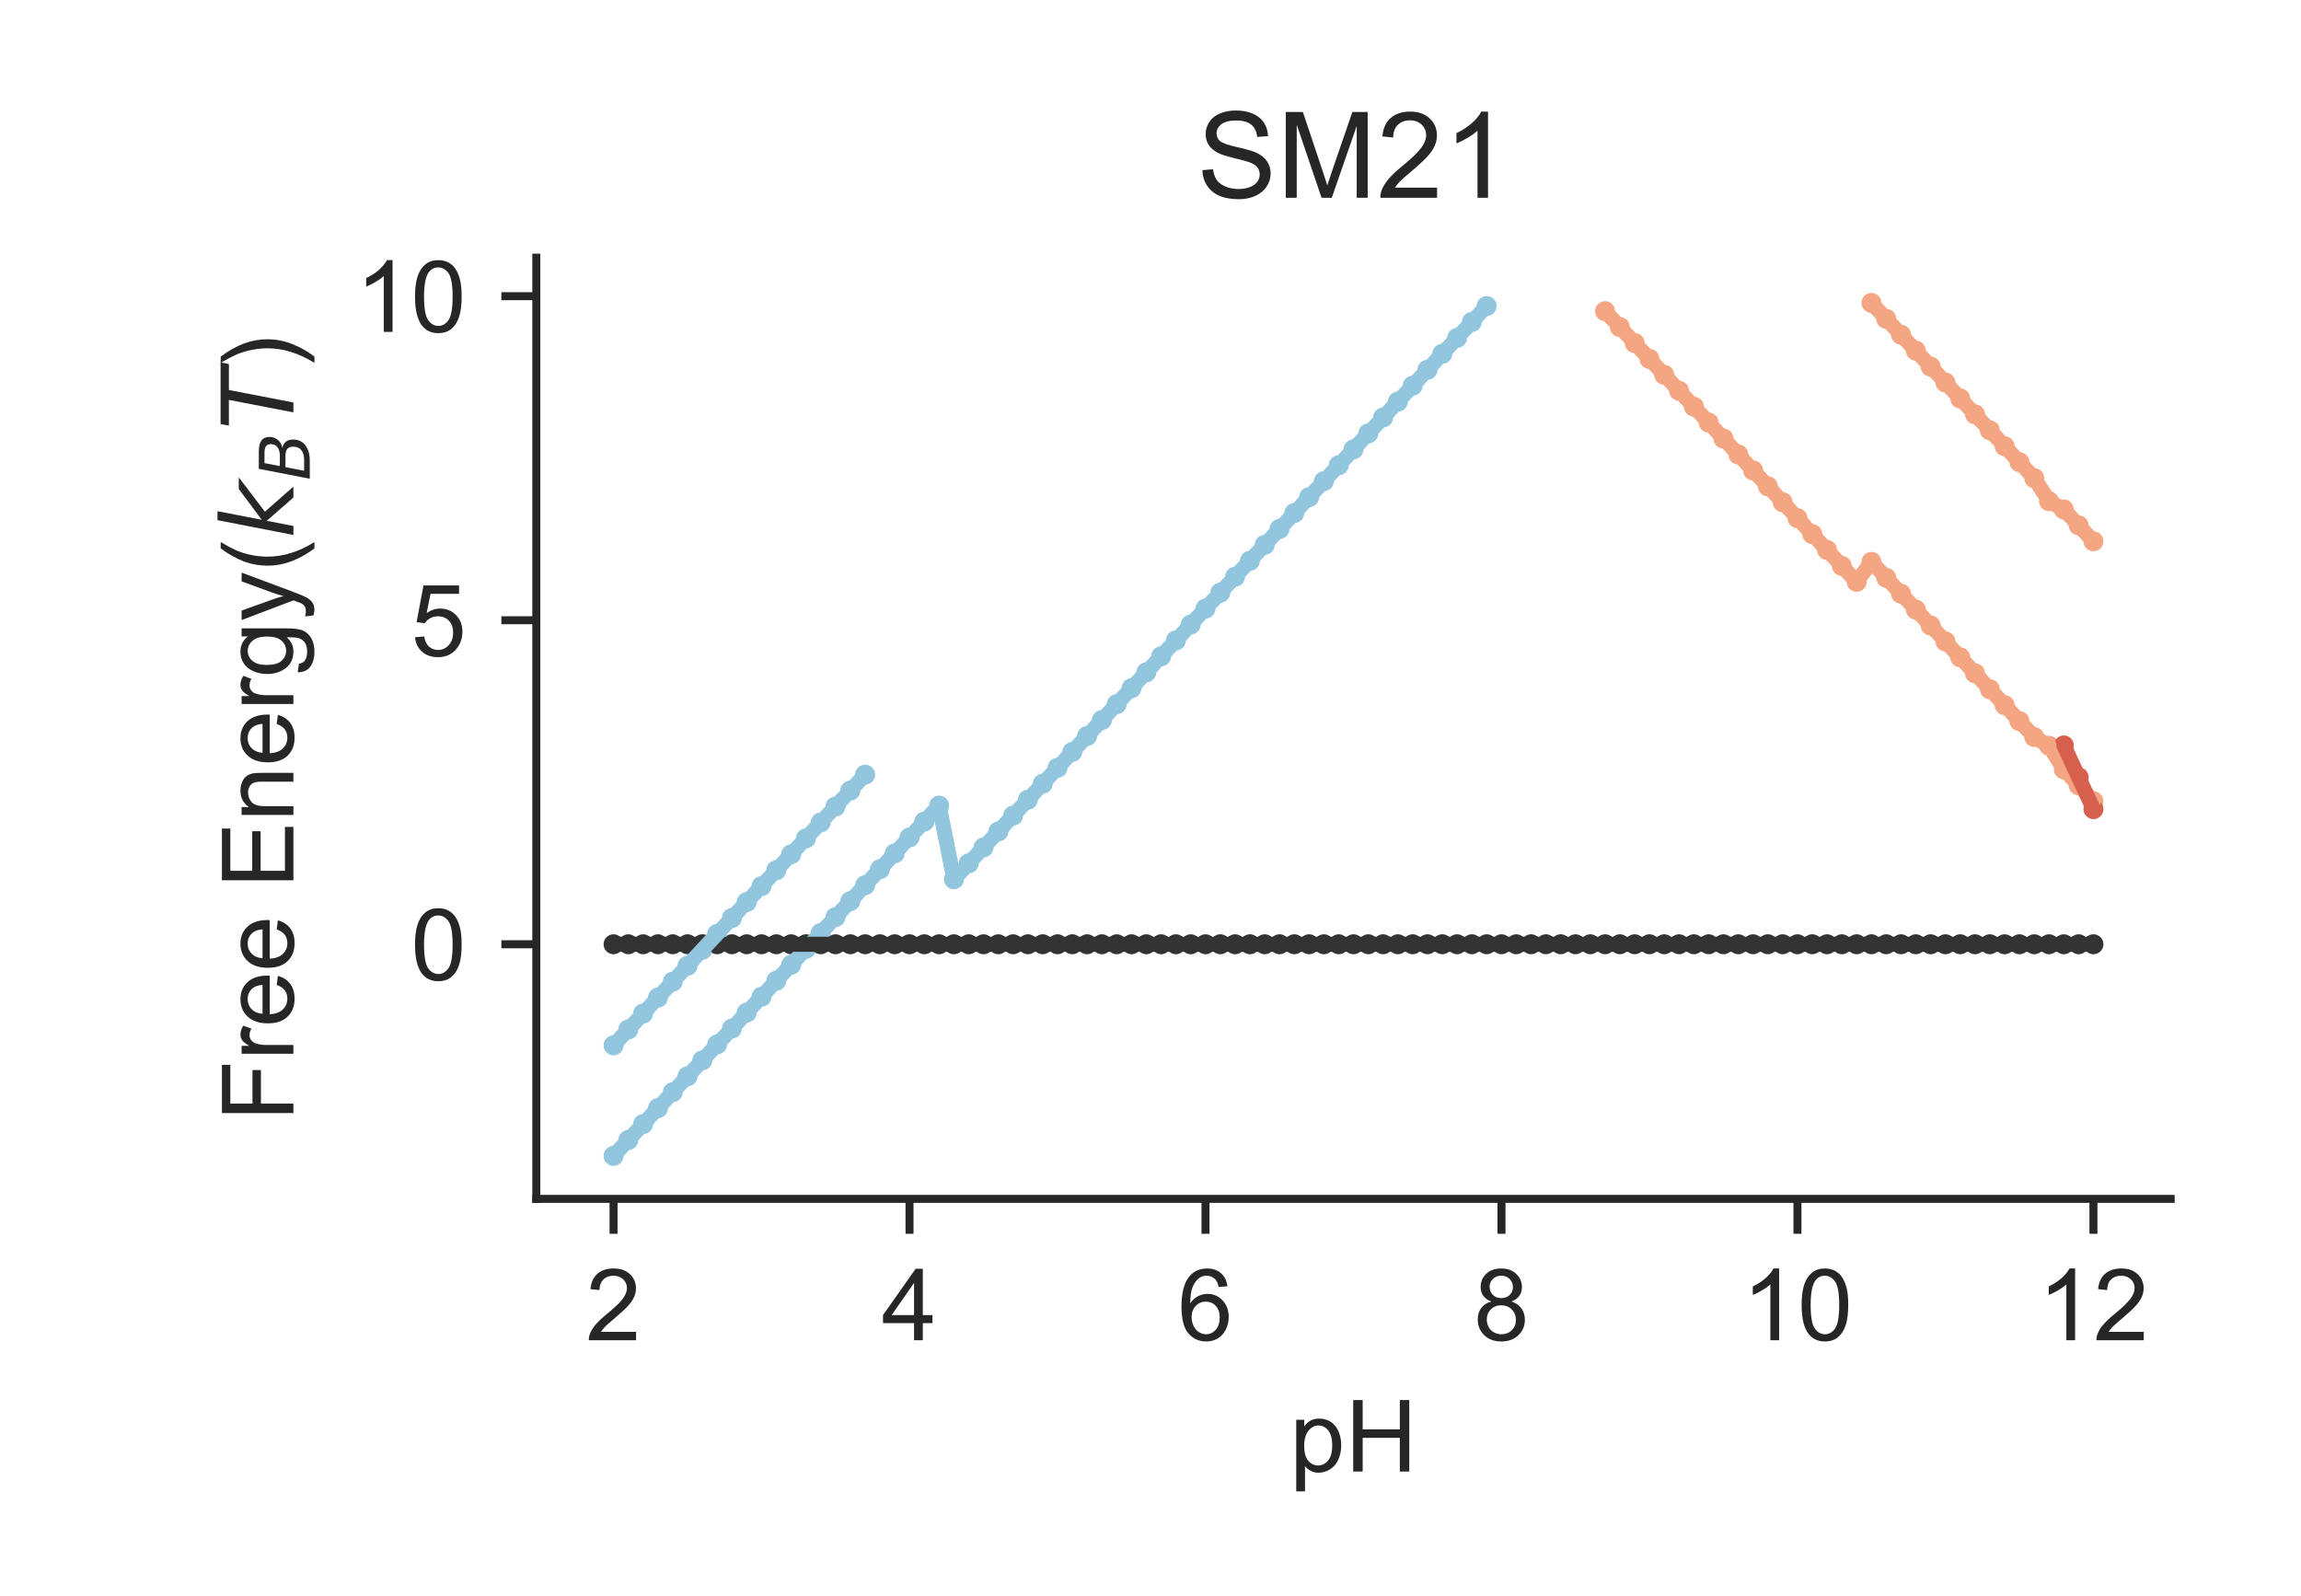 <?xml version="1.0" encoding="utf-8" standalone="no"?>
<!DOCTYPE svg PUBLIC "-//W3C//DTD SVG 1.1//EN"
  "http://www.w3.org/Graphics/SVG/1.1/DTD/svg11.dtd">
<!-- Created with matplotlib (http://matplotlib.org/) -->
<svg height="159.84pt" version="1.1" viewBox="0 0 230.4 159.84" width="230.4pt" xmlns="http://www.w3.org/2000/svg" xmlns:xlink="http://www.w3.org/1999/xlink">
 <defs>
  <style type="text/css">
*{stroke-linecap:butt;stroke-linejoin:round;}
  </style>
 </defs>
 <g id="figure_1">
  <g id="patch_1">
   <path d="M 0 159.84 
L 230.4 159.84 
L 230.4 0 
L 0 0 
z
" style="fill:#ffffff;"/>
  </g>
  <g id="axes_1">
   <g id="patch_2">
    <path d="M 53.702 120.04 
L 217.35 120.04 
L 217.35 25.8 
L 53.702 25.8 
z
" style="fill:#ffffff;"/>
   </g>
   <g id="matplotlib.axis_1">
    <g id="xtick_1">
     <g id="line2d_1">
      <defs>
       <path d="M 0 0 
L 0 3.5 
" id="m49bb9f6bc1" style="stroke:#262626;stroke-width:0.8;"/>
      </defs>
      <g>
       <use style="fill:#262626;stroke:#262626;stroke-width:0.8;" x="61.435" xlink:href="#m49bb9f6bc1" y="120.04"/>
      </g>
     </g>
     <g id="text_1">
      <!-- 2 -->
      <defs>
       <path d="M 50.344 8.453 
L 50.344 0 
L 3.031 0 
Q 2.938 3.172 4.047 6.109 
Q 5.859 10.938 9.828 15.625 
Q 13.812 20.312 21.344 26.469 
Q 33.016 36.031 37.109 41.625 
Q 41.219 47.219 41.219 52.203 
Q 41.219 57.422 37.469 61 
Q 33.734 64.594 27.734 64.594 
Q 21.391 64.594 17.578 60.781 
Q 13.766 56.984 13.719 50.25 
L 4.688 51.172 
Q 5.609 61.281 11.656 66.578 
Q 17.719 71.875 27.938 71.875 
Q 38.234 71.875 44.234 66.156 
Q 50.25 60.453 50.25 52 
Q 50.25 47.703 48.484 43.547 
Q 46.734 39.406 42.656 34.812 
Q 38.578 30.219 29.109 22.219 
Q 21.188 15.578 18.938 13.203 
Q 16.703 10.844 15.234 8.453 
z
" id="ArialMT-32"/>
      </defs>
      <g style="fill:#262626;" transform="translate(58.654 134.198)scale(0.1 -0.1)">
       <use xlink:href="#ArialMT-32"/>
      </g>
     </g>
    </g>
    <g id="xtick_2">
     <g id="line2d_2">
      <g>
       <use style="fill:#262626;stroke:#262626;stroke-width:0.8;" x="91.071" xlink:href="#m49bb9f6bc1" y="120.04"/>
      </g>
     </g>
     <g id="text_2">
      <!-- 4 -->
      <defs>
       <path d="M 32.328 0 
L 32.328 17.141 
L 1.266 17.141 
L 1.266 25.203 
L 33.938 71.578 
L 41.109 71.578 
L 41.109 25.203 
L 50.781 25.203 
L 50.781 17.141 
L 41.109 17.141 
L 41.109 0 
z
M 32.328 25.203 
L 32.328 57.469 
L 9.906 25.203 
z
" id="ArialMT-34"/>
      </defs>
      <g style="fill:#262626;" transform="translate(88.291 134.198)scale(0.1 -0.1)">
       <use xlink:href="#ArialMT-34"/>
      </g>
     </g>
    </g>
    <g id="xtick_3">
     <g id="line2d_3">
      <g>
       <use style="fill:#262626;stroke:#262626;stroke-width:0.8;" x="120.708" xlink:href="#m49bb9f6bc1" y="120.04"/>
      </g>
     </g>
     <g id="text_3">
      <!-- 6 -->
      <defs>
       <path d="M 49.75 54.047 
L 41.016 53.375 
Q 39.844 58.547 37.703 60.891 
Q 34.125 64.656 28.906 64.656 
Q 24.703 64.656 21.531 62.312 
Q 17.391 59.281 14.984 53.469 
Q 12.594 47.656 12.5 36.922 
Q 15.672 41.75 20.266 44.094 
Q 24.859 46.438 29.891 46.438 
Q 38.672 46.438 44.844 39.969 
Q 51.031 33.5 51.031 23.25 
Q 51.031 16.5 48.125 10.719 
Q 45.219 4.938 40.141 1.859 
Q 35.062 -1.219 28.609 -1.219 
Q 17.625 -1.219 10.688 6.859 
Q 3.766 14.938 3.766 33.5 
Q 3.766 54.25 11.422 63.672 
Q 18.109 71.875 29.438 71.875 
Q 37.891 71.875 43.281 67.141 
Q 48.688 62.406 49.75 54.047 
z
M 13.875 23.188 
Q 13.875 18.656 15.797 14.5 
Q 17.719 10.359 21.188 8.172 
Q 24.656 6 28.469 6 
Q 34.031 6 38.031 10.484 
Q 42.047 14.984 42.047 22.703 
Q 42.047 30.125 38.078 34.391 
Q 34.125 38.672 28.125 38.672 
Q 22.172 38.672 18.016 34.391 
Q 13.875 30.125 13.875 23.188 
z
" id="ArialMT-36"/>
      </defs>
      <g style="fill:#262626;" transform="translate(117.927 134.198)scale(0.1 -0.1)">
       <use xlink:href="#ArialMT-36"/>
      </g>
     </g>
    </g>
    <g id="xtick_4">
     <g id="line2d_4">
      <g>
       <use style="fill:#262626;stroke:#262626;stroke-width:0.8;" x="150.344" xlink:href="#m49bb9f6bc1" y="120.04"/>
      </g>
     </g>
     <g id="text_4">
      <!-- 8 -->
      <defs>
       <path d="M 17.672 38.812 
Q 12.203 40.828 9.562 44.531 
Q 6.938 48.25 6.938 53.422 
Q 6.938 61.234 12.547 66.547 
Q 18.172 71.875 27.484 71.875 
Q 36.859 71.875 42.578 66.422 
Q 48.297 60.984 48.297 53.172 
Q 48.297 48.188 45.672 44.5 
Q 43.062 40.828 37.75 38.812 
Q 44.344 36.672 47.781 31.875 
Q 51.219 27.094 51.219 20.453 
Q 51.219 11.281 44.719 5.031 
Q 38.234 -1.219 27.641 -1.219 
Q 17.047 -1.219 10.547 5.047 
Q 4.047 11.328 4.047 20.703 
Q 4.047 27.688 7.594 32.391 
Q 11.141 37.109 17.672 38.812 
z
M 15.922 53.719 
Q 15.922 48.641 19.188 45.406 
Q 22.469 42.188 27.688 42.188 
Q 32.766 42.188 36.016 45.375 
Q 39.266 48.578 39.266 53.219 
Q 39.266 58.062 35.906 61.359 
Q 32.562 64.656 27.594 64.656 
Q 22.562 64.656 19.234 61.422 
Q 15.922 58.203 15.922 53.719 
z
M 13.094 20.656 
Q 13.094 16.891 14.875 13.375 
Q 16.656 9.859 20.172 7.922 
Q 23.688 6 27.734 6 
Q 34.031 6 38.125 10.047 
Q 42.234 14.109 42.234 20.359 
Q 42.234 26.703 38.016 30.859 
Q 33.797 35.016 27.438 35.016 
Q 21.234 35.016 17.156 30.906 
Q 13.094 26.812 13.094 20.656 
z
" id="ArialMT-38"/>
      </defs>
      <g style="fill:#262626;" transform="translate(147.564 134.198)scale(0.1 -0.1)">
       <use xlink:href="#ArialMT-38"/>
      </g>
     </g>
    </g>
    <g id="xtick_5">
     <g id="line2d_5">
      <g>
       <use style="fill:#262626;stroke:#262626;stroke-width:0.8;" x="179.98" xlink:href="#m49bb9f6bc1" y="120.04"/>
      </g>
     </g>
     <g id="text_5">
      <!-- 10 -->
      <defs>
       <path d="M 37.25 0 
L 28.469 0 
L 28.469 56 
Q 25.297 52.984 20.141 49.953 
Q 14.984 46.922 10.891 45.406 
L 10.891 53.906 
Q 18.266 57.375 23.781 62.297 
Q 29.297 67.234 31.594 71.875 
L 37.25 71.875 
z
" id="ArialMT-31"/>
       <path d="M 4.156 35.297 
Q 4.156 48 6.766 55.734 
Q 9.375 63.484 14.516 67.672 
Q 19.672 71.875 27.484 71.875 
Q 33.25 71.875 37.594 69.547 
Q 41.938 67.234 44.766 62.859 
Q 47.609 58.5 49.219 52.219 
Q 50.828 45.953 50.828 35.297 
Q 50.828 22.703 48.234 14.969 
Q 45.656 7.234 40.5 3 
Q 35.359 -1.219 27.484 -1.219 
Q 17.141 -1.219 11.234 6.203 
Q 4.156 15.141 4.156 35.297 
z
M 13.188 35.297 
Q 13.188 17.672 17.312 11.828 
Q 21.438 6 27.484 6 
Q 33.547 6 37.672 11.859 
Q 41.797 17.719 41.797 35.297 
Q 41.797 52.984 37.672 58.781 
Q 33.547 64.594 27.391 64.594 
Q 21.344 64.594 17.719 59.469 
Q 13.188 52.938 13.188 35.297 
z
" id="ArialMT-30"/>
      </defs>
      <g style="fill:#262626;" transform="translate(174.42 134.198)scale(0.1 -0.1)">
       <use xlink:href="#ArialMT-31"/>
       <use x="55.615" xlink:href="#ArialMT-30"/>
      </g>
     </g>
    </g>
    <g id="xtick_6">
     <g id="line2d_6">
      <g>
       <use style="fill:#262626;stroke:#262626;stroke-width:0.8;" x="209.617" xlink:href="#m49bb9f6bc1" y="120.04"/>
      </g>
     </g>
     <g id="text_6">
      <!-- 12 -->
      <g style="fill:#262626;" transform="translate(204.056 134.198)scale(0.1 -0.1)">
       <use xlink:href="#ArialMT-31"/>
       <use x="55.615" xlink:href="#ArialMT-32"/>
      </g>
     </g>
    </g>
    <g id="text_7">
     <!-- pH -->
     <defs>
      <path d="M 6.594 -19.875 
L 6.594 51.859 
L 14.594 51.859 
L 14.594 45.125 
Q 17.438 49.078 21 51.047 
Q 24.562 53.031 29.641 53.031 
Q 36.281 53.031 41.359 49.609 
Q 46.438 46.188 49.016 39.953 
Q 51.609 33.734 51.609 26.312 
Q 51.609 18.359 48.75 11.984 
Q 45.906 5.609 40.453 2.219 
Q 35.016 -1.172 29 -1.172 
Q 24.609 -1.172 21.109 0.688 
Q 17.625 2.547 15.375 5.375 
L 15.375 -19.875 
z
M 14.547 25.641 
Q 14.547 15.625 18.594 10.844 
Q 22.656 6.062 28.422 6.062 
Q 34.281 6.062 38.453 11.016 
Q 42.625 15.969 42.625 26.375 
Q 42.625 36.281 38.547 41.203 
Q 34.469 46.141 28.812 46.141 
Q 23.188 46.141 18.859 40.891 
Q 14.547 35.641 14.547 25.641 
z
" id="ArialMT-70"/>
      <path d="M 8.016 0 
L 8.016 71.578 
L 17.484 71.578 
L 17.484 42.188 
L 54.688 42.188 
L 54.688 71.578 
L 64.156 71.578 
L 64.156 0 
L 54.688 0 
L 54.688 33.734 
L 17.484 33.734 
L 17.484 0 
z
" id="ArialMT-48"/>
     </defs>
     <g style="fill:#262626;" transform="translate(129.134 147.343)scale(0.1 -0.1)">
      <use xlink:href="#ArialMT-70"/>
      <use x="55.615" xlink:href="#ArialMT-48"/>
     </g>
    </g>
   </g>
   <g id="matplotlib.axis_2">
    <g id="ytick_1">
     <g id="line2d_7">
      <defs>
       <path d="M 0 0 
L -3.5 0 
" id="m90e9bf02b6" style="stroke:#262626;stroke-width:0.8;"/>
      </defs>
      <g>
       <use style="fill:#262626;stroke:#262626;stroke-width:0.8;" x="53.702" xlink:href="#m90e9bf02b6" y="94.547"/>
      </g>
     </g>
     <g id="text_8">
      <!-- 0 -->
      <g style="fill:#262626;" transform="translate(41.141 98.126)scale(0.1 -0.1)">
       <use xlink:href="#ArialMT-30"/>
      </g>
     </g>
    </g>
    <g id="ytick_2">
     <g id="line2d_8">
      <g>
       <use style="fill:#262626;stroke:#262626;stroke-width:0.8;" x="53.702" xlink:href="#m90e9bf02b6" y="62.101"/>
      </g>
     </g>
     <g id="text_9">
      <!-- 5 -->
      <defs>
       <path d="M 4.156 18.75 
L 13.375 19.531 
Q 14.406 12.797 18.141 9.391 
Q 21.875 6 27.156 6 
Q 33.5 6 37.891 10.781 
Q 42.281 15.578 42.281 23.484 
Q 42.281 31 38.062 35.344 
Q 33.844 39.703 27 39.703 
Q 22.75 39.703 19.328 37.766 
Q 15.922 35.844 13.969 32.766 
L 5.719 33.844 
L 12.641 70.609 
L 48.25 70.609 
L 48.25 62.203 
L 19.672 62.203 
L 15.828 42.969 
Q 22.266 47.469 29.344 47.469 
Q 38.719 47.469 45.156 40.969 
Q 51.609 34.469 51.609 24.266 
Q 51.609 14.547 45.953 7.469 
Q 39.062 -1.219 27.156 -1.219 
Q 17.391 -1.219 11.203 4.25 
Q 5.031 9.719 4.156 18.75 
z
" id="ArialMT-35"/>
      </defs>
      <g style="fill:#262626;" transform="translate(41.141 65.68)scale(0.1 -0.1)">
       <use xlink:href="#ArialMT-35"/>
      </g>
     </g>
    </g>
    <g id="ytick_3">
     <g id="line2d_9">
      <g>
       <use style="fill:#262626;stroke:#262626;stroke-width:0.8;" x="53.702" xlink:href="#m90e9bf02b6" y="29.656"/>
      </g>
     </g>
     <g id="text_10">
      <!-- 10 -->
      <g style="fill:#262626;" transform="translate(35.58 33.235)scale(0.1 -0.1)">
       <use xlink:href="#ArialMT-31"/>
       <use x="55.615" xlink:href="#ArialMT-30"/>
      </g>
     </g>
    </g>
    <g id="text_11">
     <!-- Free Energy($k_BT$) -->
     <defs>
      <path d="M 8.203 0 
L 8.203 71.578 
L 56.5 71.578 
L 56.5 63.141 
L 17.672 63.141 
L 17.672 40.969 
L 51.266 40.969 
L 51.266 32.516 
L 17.672 32.516 
L 17.672 0 
z
" id="ArialMT-46"/>
      <path d="M 6.5 0 
L 6.5 51.859 
L 14.406 51.859 
L 14.406 44 
Q 17.438 49.516 20 51.266 
Q 22.562 53.031 25.641 53.031 
Q 30.078 53.031 34.672 50.203 
L 31.641 42.047 
Q 28.422 43.953 25.203 43.953 
Q 22.312 43.953 20.016 42.219 
Q 17.719 40.484 16.75 37.406 
Q 15.281 32.719 15.281 27.156 
L 15.281 0 
z
" id="ArialMT-72"/>
      <path d="M 42.094 16.703 
L 51.172 15.578 
Q 49.031 7.625 43.219 3.219 
Q 37.406 -1.172 28.375 -1.172 
Q 17 -1.172 10.328 5.828 
Q 3.656 12.844 3.656 25.484 
Q 3.656 38.578 10.391 45.797 
Q 17.141 53.031 27.875 53.031 
Q 38.281 53.031 44.875 45.953 
Q 51.469 38.875 51.469 26.031 
Q 51.469 25.25 51.422 23.688 
L 12.75 23.688 
Q 13.234 15.141 17.578 10.594 
Q 21.922 6.062 28.422 6.062 
Q 33.25 6.062 36.672 8.594 
Q 40.094 11.141 42.094 16.703 
z
M 13.234 30.906 
L 42.188 30.906 
Q 41.609 37.453 38.875 40.719 
Q 34.672 45.797 27.984 45.797 
Q 21.922 45.797 17.797 41.75 
Q 13.672 37.703 13.234 30.906 
z
" id="ArialMT-65"/>
      <path id="ArialMT-20"/>
      <path d="M 7.906 0 
L 7.906 71.578 
L 59.672 71.578 
L 59.672 63.141 
L 17.391 63.141 
L 17.391 41.219 
L 56.984 41.219 
L 56.984 32.812 
L 17.391 32.812 
L 17.391 8.453 
L 61.328 8.453 
L 61.328 0 
z
" id="ArialMT-45"/>
      <path d="M 6.594 0 
L 6.594 51.859 
L 14.5 51.859 
L 14.5 44.484 
Q 20.219 53.031 31 53.031 
Q 35.688 53.031 39.625 51.344 
Q 43.562 49.656 45.516 46.922 
Q 47.469 44.188 48.25 40.438 
Q 48.734 37.984 48.734 31.891 
L 48.734 0 
L 39.938 0 
L 39.938 31.547 
Q 39.938 36.922 38.906 39.578 
Q 37.891 42.234 35.281 43.812 
Q 32.672 45.406 29.156 45.406 
Q 23.531 45.406 19.453 41.844 
Q 15.375 38.281 15.375 28.328 
L 15.375 0 
z
" id="ArialMT-6e"/>
      <path d="M 4.984 -4.297 
L 13.531 -5.562 
Q 14.062 -9.516 16.5 -11.328 
Q 19.781 -13.766 25.438 -13.766 
Q 31.547 -13.766 34.859 -11.328 
Q 38.188 -8.891 39.359 -4.5 
Q 40.047 -1.812 39.984 6.781 
Q 34.234 0 25.641 0 
Q 14.938 0 9.078 7.719 
Q 3.219 15.438 3.219 26.219 
Q 3.219 33.641 5.906 39.906 
Q 8.594 46.188 13.688 49.609 
Q 18.797 53.031 25.688 53.031 
Q 34.859 53.031 40.828 45.609 
L 40.828 51.859 
L 48.922 51.859 
L 48.922 7.031 
Q 48.922 -5.078 46.453 -10.125 
Q 44 -15.188 38.641 -18.109 
Q 33.297 -21.047 25.484 -21.047 
Q 16.219 -21.047 10.5 -16.875 
Q 4.781 -12.703 4.984 -4.297 
z
M 12.25 26.859 
Q 12.25 16.656 16.297 11.969 
Q 20.359 7.281 26.469 7.281 
Q 32.516 7.281 36.609 11.938 
Q 40.719 16.609 40.719 26.562 
Q 40.719 36.078 36.5 40.906 
Q 32.281 45.75 26.312 45.75 
Q 20.453 45.75 16.344 40.984 
Q 12.25 36.234 12.25 26.859 
z
" id="ArialMT-67"/>
      <path d="M 6.203 -19.969 
L 5.219 -11.719 
Q 8.109 -12.5 10.25 -12.5 
Q 13.188 -12.5 14.938 -11.516 
Q 16.703 -10.547 17.828 -8.797 
Q 18.656 -7.469 20.516 -2.25 
Q 20.75 -1.516 21.297 -0.094 
L 1.609 51.859 
L 11.078 51.859 
L 21.875 21.828 
Q 23.969 16.109 25.641 9.812 
Q 27.156 15.875 29.25 21.625 
L 40.328 51.859 
L 49.125 51.859 
L 29.391 -0.875 
Q 26.219 -9.422 24.469 -12.641 
Q 22.125 -17 19.094 -19.016 
Q 16.062 -21.047 11.859 -21.047 
Q 9.328 -21.047 6.203 -19.969 
z
" id="ArialMT-79"/>
      <path d="M 23.391 -21.047 
Q 16.109 -11.859 11.078 0.438 
Q 6.062 12.75 6.062 25.922 
Q 6.062 37.547 9.812 48.188 
Q 14.203 60.547 23.391 72.797 
L 29.688 72.797 
Q 23.781 62.641 21.875 58.297 
Q 18.891 51.562 17.188 44.234 
Q 15.094 35.109 15.094 25.875 
Q 15.094 2.391 29.688 -21.047 
z
" id="ArialMT-28"/>
      <path d="M 18.312 75.984 
L 27.297 75.984 
L 18.703 31.688 
L 49.516 54.688 
L 61.188 54.688 
L 26.812 28.516 
L 51.906 0 
L 41.016 0 
L 17.672 26.703 
L 12.5 0 
L 3.516 0 
z
" id="DejaVuSans-Oblique-6b"/>
      <path d="M 16.891 72.906 
L 42.094 72.906 
Q 52.344 72.906 57.422 69.094 
Q 62.5 65.281 62.5 57.625 
Q 62.5 50.594 58.125 45.484 
Q 53.766 40.375 46.688 39.312 
Q 52.734 37.938 55.766 34.078 
Q 58.797 30.219 58.797 23.781 
Q 58.797 12.797 50.656 6.391 
Q 42.531 0 28.422 0 
L 2.688 0 
z
M 19.281 34.812 
L 14.109 8.109 
L 29.984 8.109 
Q 38.922 8.109 43.75 12.203 
Q 48.578 16.312 48.578 23.781 
Q 48.578 29.547 45.375 32.172 
Q 42.188 34.812 35.109 34.812 
z
M 25.094 64.797 
L 20.797 42.828 
L 35.5 42.828 
Q 43.359 42.828 47.781 46.234 
Q 52.203 49.656 52.203 55.719 
Q 52.203 60.453 49.219 62.625 
Q 46.234 64.797 39.703 64.797 
z
" id="DejaVuSans-Oblique-42"/>
      <path d="M 5.906 72.906 
L 67.578 72.906 
L 66.016 64.594 
L 39.984 64.594 
L 27.484 0 
L 17.578 0 
L 30.078 64.594 
L 4.297 64.594 
z
" id="DejaVuSans-Oblique-54"/>
      <path d="M 12.359 -21.047 
L 6.062 -21.047 
Q 20.656 2.391 20.656 25.875 
Q 20.656 35.062 18.562 44.094 
Q 16.891 51.422 13.922 58.156 
Q 12.016 62.547 6.062 72.797 
L 12.359 72.797 
Q 21.531 60.547 25.922 48.188 
Q 29.688 37.547 29.688 25.922 
Q 29.688 12.75 24.625 0.438 
Q 19.578 -11.859 12.359 -21.047 
z
" id="ArialMT-29"/>
     </defs>
     <g style="fill:#262626;" transform="translate(29.38 112.27)rotate(-90)scale(0.1 -0.1)">
      <use transform="translate(0 0.016)" xlink:href="#ArialMT-46"/>
      <use transform="translate(61.084 0.016)" xlink:href="#ArialMT-72"/>
      <use transform="translate(94.385 0.016)" xlink:href="#ArialMT-65"/>
      <use transform="translate(150 0.016)" xlink:href="#ArialMT-65"/>
      <use transform="translate(205.615 0.016)" xlink:href="#ArialMT-20"/>
      <use transform="translate(233.398 0.016)" xlink:href="#ArialMT-45"/>
      <use transform="translate(300.098 0.016)" xlink:href="#ArialMT-6e"/>
      <use transform="translate(355.713 0.016)" xlink:href="#ArialMT-65"/>
      <use transform="translate(411.328 0.016)" xlink:href="#ArialMT-72"/>
      <use transform="translate(444.629 0.016)" xlink:href="#ArialMT-67"/>
      <use transform="translate(500.244 0.016)" xlink:href="#ArialMT-79"/>
      <use transform="translate(550.244 0.016)" xlink:href="#ArialMT-28"/>
      <use transform="translate(583.545 0.016)" xlink:href="#DejaVuSans-Oblique-6b"/>
      <use transform="translate(641.455 -16.391)scale(0.7)" xlink:href="#DejaVuSans-Oblique-42"/>
      <use transform="translate(692.212 0.016)" xlink:href="#DejaVuSans-Oblique-54"/>
      <use transform="translate(753.296 0.016)" xlink:href="#ArialMT-29"/>
     </g>
    </g>
   </g>
   <g id="PathCollection_1">
    <defs>
     <path d="M 0 0.5 
C 0.133 0.5 0.26 0.447 0.354 0.354 
C 0.447 0.26 0.5 0.133 0.5 0 
C 0.5 -0.133 0.447 -0.26 0.354 -0.354 
C 0.26 -0.447 0.133 -0.5 0 -0.5 
C -0.133 -0.5 -0.26 -0.447 -0.354 -0.354 
C -0.447 -0.26 -0.5 -0.133 -0.5 0 
C -0.5 0.133 -0.447 0.26 -0.354 0.354 
C -0.26 0.447 -0.133 0.5 0 0.5 
z
" id="m06901e09c5" style="stroke:#92c5de;"/>
    </defs>
    <g clip-path="url(#p36bf9df2ee)">
     <use style="fill:#92c5de;stroke:#92c5de;" x="61.435" xlink:href="#m06901e09c5" y="115.739"/>
     <use style="fill:#92c5de;stroke:#92c5de;" x="62.917" xlink:href="#m06901e09c5" y="114.143"/>
     <use style="fill:#92c5de;stroke:#92c5de;" x="64.399" xlink:href="#m06901e09c5" y="112.55"/>
     <use style="fill:#92c5de;stroke:#92c5de;" x="65.88" xlink:href="#m06901e09c5" y="110.955"/>
     <use style="fill:#92c5de;stroke:#92c5de;" x="67.362" xlink:href="#m06901e09c5" y="109.361"/>
     <use style="fill:#92c5de;stroke:#92c5de;" x="68.844" xlink:href="#m06901e09c5" y="107.767"/>
     <use style="fill:#92c5de;stroke:#92c5de;" x="70.326" xlink:href="#m06901e09c5" y="106.172"/>
     <use style="fill:#92c5de;stroke:#92c5de;" x="71.808" xlink:href="#m06901e09c5" y="104.577"/>
     <use style="fill:#92c5de;stroke:#92c5de;" x="73.289" xlink:href="#m06901e09c5" y="102.983"/>
     <use style="fill:#92c5de;stroke:#92c5de;" x="74.771" xlink:href="#m06901e09c5" y="101.389"/>
     <use style="fill:#92c5de;stroke:#92c5de;" x="76.253" xlink:href="#m06901e09c5" y="99.795"/>
     <use style="fill:#92c5de;stroke:#92c5de;" x="77.735" xlink:href="#m06901e09c5" y="98.2"/>
     <use style="fill:#92c5de;stroke:#92c5de;" x="79.217" xlink:href="#m06901e09c5" y="96.606"/>
     <use style="fill:#92c5de;stroke:#92c5de;" x="80.699" xlink:href="#m06901e09c5" y="95.012"/>
     <use style="fill:#92c5de;stroke:#92c5de;" x="82.18" xlink:href="#m06901e09c5" y="93.417"/>
     <use style="fill:#92c5de;stroke:#92c5de;" x="83.662" xlink:href="#m06901e09c5" y="91.823"/>
     <use style="fill:#92c5de;stroke:#92c5de;" x="85.144" xlink:href="#m06901e09c5" y="90.229"/>
     <use style="fill:#92c5de;stroke:#92c5de;" x="86.626" xlink:href="#m06901e09c5" y="88.634"/>
     <use style="fill:#92c5de;stroke:#92c5de;" x="88.108" xlink:href="#m06901e09c5" y="87.039"/>
     <use style="fill:#92c5de;stroke:#92c5de;" x="89.589" xlink:href="#m06901e09c5" y="85.445"/>
     <use style="fill:#92c5de;stroke:#92c5de;" x="91.071" xlink:href="#m06901e09c5" y="83.85"/>
     <use style="fill:#92c5de;stroke:#92c5de;" x="92.553" xlink:href="#m06901e09c5" y="82.255"/>
     <use style="fill:#92c5de;stroke:#92c5de;" x="94.035" xlink:href="#m06901e09c5" y="80.662"/>
     <use style="fill:#92c5de;stroke:#92c5de;" x="95.517" xlink:href="#m06901e09c5" y="88.041"/>
     <use style="fill:#92c5de;stroke:#92c5de;" x="96.999" xlink:href="#m06901e09c5" y="86.448"/>
     <use style="fill:#92c5de;stroke:#92c5de;" x="98.48" xlink:href="#m06901e09c5" y="84.853"/>
     <use style="fill:#92c5de;stroke:#92c5de;" x="99.962" xlink:href="#m06901e09c5" y="83.259"/>
     <use style="fill:#92c5de;stroke:#92c5de;" x="101.444" xlink:href="#m06901e09c5" y="81.664"/>
     <use style="fill:#92c5de;stroke:#92c5de;" x="102.926" xlink:href="#m06901e09c5" y="80.07"/>
     <use style="fill:#92c5de;stroke:#92c5de;" x="104.408" xlink:href="#m06901e09c5" y="78.476"/>
     <use style="fill:#92c5de;stroke:#92c5de;" x="105.89" xlink:href="#m06901e09c5" y="76.881"/>
     <use style="fill:#92c5de;stroke:#92c5de;" x="107.371" xlink:href="#m06901e09c5" y="75.286"/>
     <use style="fill:#92c5de;stroke:#92c5de;" x="108.853" xlink:href="#m06901e09c5" y="73.693"/>
     <use style="fill:#92c5de;stroke:#92c5de;" x="110.335" xlink:href="#m06901e09c5" y="72.097"/>
     <use style="fill:#92c5de;stroke:#92c5de;" x="111.817" xlink:href="#m06901e09c5" y="70.503"/>
     <use style="fill:#92c5de;stroke:#92c5de;" x="113.299" xlink:href="#m06901e09c5" y="68.909"/>
     <use style="fill:#92c5de;stroke:#92c5de;" x="114.78" xlink:href="#m06901e09c5" y="67.314"/>
     <use style="fill:#92c5de;stroke:#92c5de;" x="116.262" xlink:href="#m06901e09c5" y="65.719"/>
     <use style="fill:#92c5de;stroke:#92c5de;" x="117.744" xlink:href="#m06901e09c5" y="64.126"/>
     <use style="fill:#92c5de;stroke:#92c5de;" x="119.226" xlink:href="#m06901e09c5" y="62.532"/>
     <use style="fill:#92c5de;stroke:#92c5de;" x="120.708" xlink:href="#m06901e09c5" y="60.936"/>
     <use style="fill:#92c5de;stroke:#92c5de;" x="122.19" xlink:href="#m06901e09c5" y="59.343"/>
     <use style="fill:#92c5de;stroke:#92c5de;" x="123.671" xlink:href="#m06901e09c5" y="57.748"/>
     <use style="fill:#92c5de;stroke:#92c5de;" x="125.153" xlink:href="#m06901e09c5" y="56.153"/>
     <use style="fill:#92c5de;stroke:#92c5de;" x="126.635" xlink:href="#m06901e09c5" y="54.559"/>
     <use style="fill:#92c5de;stroke:#92c5de;" x="128.117" xlink:href="#m06901e09c5" y="52.965"/>
     <use style="fill:#92c5de;stroke:#92c5de;" x="129.599" xlink:href="#m06901e09c5" y="51.371"/>
     <use style="fill:#92c5de;stroke:#92c5de;" x="131.08" xlink:href="#m06901e09c5" y="49.776"/>
     <use style="fill:#92c5de;stroke:#92c5de;" x="132.562" xlink:href="#m06901e09c5" y="48.182"/>
     <use style="fill:#92c5de;stroke:#92c5de;" x="134.044" xlink:href="#m06901e09c5" y="46.588"/>
     <use style="fill:#92c5de;stroke:#92c5de;" x="135.526" xlink:href="#m06901e09c5" y="44.993"/>
     <use style="fill:#92c5de;stroke:#92c5de;" x="137.008" xlink:href="#m06901e09c5" y="43.398"/>
     <use style="fill:#92c5de;stroke:#92c5de;" x="138.49" xlink:href="#m06901e09c5" y="41.805"/>
     <use style="fill:#92c5de;stroke:#92c5de;" x="139.971" xlink:href="#m06901e09c5" y="40.209"/>
     <use style="fill:#92c5de;stroke:#92c5de;" x="141.453" xlink:href="#m06901e09c5" y="38.615"/>
     <use style="fill:#92c5de;stroke:#92c5de;" x="142.935" xlink:href="#m06901e09c5" y="37.021"/>
     <use style="fill:#92c5de;stroke:#92c5de;" x="144.417" xlink:href="#m06901e09c5" y="35.427"/>
     <use style="fill:#92c5de;stroke:#92c5de;" x="145.899" xlink:href="#m06901e09c5" y="33.832"/>
     <use style="fill:#92c5de;stroke:#92c5de;" x="147.38" xlink:href="#m06901e09c5" y="32.237"/>
     <use style="fill:#92c5de;stroke:#92c5de;" x="148.862" xlink:href="#m06901e09c5" y="30.643"/>
    </g>
   </g>
   <g id="PathCollection_2">
    <defs>
     <path d="M 0 0.5 
C 0.133 0.5 0.26 0.447 0.354 0.354 
C 0.447 0.26 0.5 0.133 0.5 0 
C 0.5 -0.133 0.447 -0.26 0.354 -0.354 
C 0.26 -0.447 0.133 -0.5 0 -0.5 
C -0.133 -0.5 -0.26 -0.447 -0.354 -0.354 
C -0.447 -0.26 -0.5 -0.133 -0.5 0 
C -0.5 0.133 -0.447 0.26 -0.354 0.354 
C -0.26 0.447 -0.133 0.5 0 0.5 
z
" id="mcf07f681fe" style="stroke:#f4a582;"/>
    </defs>
    <g clip-path="url(#p36bf9df2ee)">
     <use style="fill:#f4a582;stroke:#f4a582;" x="187.39" xlink:href="#mcf07f681fe" y="30.333"/>
     <use style="fill:#f4a582;stroke:#f4a582;" x="188.871" xlink:href="#mcf07f681fe" y="31.927"/>
     <use style="fill:#f4a582;stroke:#f4a582;" x="190.353" xlink:href="#mcf07f681fe" y="33.521"/>
     <use style="fill:#f4a582;stroke:#f4a582;" x="191.835" xlink:href="#mcf07f681fe" y="35.115"/>
     <use style="fill:#f4a582;stroke:#f4a582;" x="193.317" xlink:href="#mcf07f681fe" y="36.711"/>
     <use style="fill:#f4a582;stroke:#f4a582;" x="194.799" xlink:href="#mcf07f681fe" y="38.304"/>
     <use style="fill:#f4a582;stroke:#f4a582;" x="196.28" xlink:href="#mcf07f681fe" y="39.899"/>
     <use style="fill:#f4a582;stroke:#f4a582;" x="197.762" xlink:href="#mcf07f681fe" y="41.494"/>
     <use style="fill:#f4a582;stroke:#f4a582;" x="199.244" xlink:href="#mcf07f681fe" y="43.088"/>
     <use style="fill:#f4a582;stroke:#f4a582;" x="200.726" xlink:href="#mcf07f681fe" y="44.683"/>
     <use style="fill:#f4a582;stroke:#f4a582;" x="202.208" xlink:href="#mcf07f681fe" y="46.277"/>
     <use style="fill:#f4a582;stroke:#f4a582;" x="203.69" xlink:href="#mcf07f681fe" y="47.871"/>
     <use style="fill:#f4a582;stroke:#f4a582;" x="205.171" xlink:href="#mcf07f681fe" y="50.184"/>
     <use style="fill:#f4a582;stroke:#f4a582;" x="206.653" xlink:href="#mcf07f681fe" y="51.011"/>
     <use style="fill:#f4a582;stroke:#f4a582;" x="208.135" xlink:href="#mcf07f681fe" y="52.606"/>
     <use style="fill:#f4a582;stroke:#f4a582;" x="209.617" xlink:href="#mcf07f681fe" y="54.201"/>
    </g>
   </g>
   <g id="PathCollection_3">
    <g clip-path="url(#p36bf9df2ee)">
     <use style="fill:#f4a582;stroke:#f4a582;" x="160.717" xlink:href="#mcf07f681fe" y="31.154"/>
     <use style="fill:#f4a582;stroke:#f4a582;" x="162.199" xlink:href="#mcf07f681fe" y="32.749"/>
     <use style="fill:#f4a582;stroke:#f4a582;" x="163.68" xlink:href="#mcf07f681fe" y="34.345"/>
     <use style="fill:#f4a582;stroke:#f4a582;" x="165.162" xlink:href="#mcf07f681fe" y="35.939"/>
     <use style="fill:#f4a582;stroke:#f4a582;" x="166.644" xlink:href="#mcf07f681fe" y="37.533"/>
     <use style="fill:#f4a582;stroke:#f4a582;" x="168.126" xlink:href="#mcf07f681fe" y="39.127"/>
     <use style="fill:#f4a582;stroke:#f4a582;" x="169.608" xlink:href="#mcf07f681fe" y="40.721"/>
     <use style="fill:#f4a582;stroke:#f4a582;" x="171.09" xlink:href="#mcf07f681fe" y="42.316"/>
     <use style="fill:#f4a582;stroke:#f4a582;" x="172.571" xlink:href="#mcf07f681fe" y="43.91"/>
     <use style="fill:#f4a582;stroke:#f4a582;" x="174.053" xlink:href="#mcf07f681fe" y="45.504"/>
     <use style="fill:#f4a582;stroke:#f4a582;" x="175.535" xlink:href="#mcf07f681fe" y="47.099"/>
     <use style="fill:#f4a582;stroke:#f4a582;" x="177.017" xlink:href="#mcf07f681fe" y="48.694"/>
     <use style="fill:#f4a582;stroke:#f4a582;" x="178.499" xlink:href="#mcf07f681fe" y="50.287"/>
     <use style="fill:#f4a582;stroke:#f4a582;" x="179.98" xlink:href="#mcf07f681fe" y="51.882"/>
     <use style="fill:#f4a582;stroke:#f4a582;" x="181.462" xlink:href="#mcf07f681fe" y="53.478"/>
     <use style="fill:#f4a582;stroke:#f4a582;" x="182.944" xlink:href="#mcf07f681fe" y="55.071"/>
     <use style="fill:#f4a582;stroke:#f4a582;" x="184.426" xlink:href="#mcf07f681fe" y="56.666"/>
     <use style="fill:#f4a582;stroke:#f4a582;" x="185.908" xlink:href="#mcf07f681fe" y="58.261"/>
     <use style="fill:#f4a582;stroke:#f4a582;" x="187.39" xlink:href="#mcf07f681fe" y="56.26"/>
     <use style="fill:#f4a582;stroke:#f4a582;" x="188.871" xlink:href="#mcf07f681fe" y="57.853"/>
     <use style="fill:#f4a582;stroke:#f4a582;" x="190.353" xlink:href="#mcf07f681fe" y="59.448"/>
     <use style="fill:#f4a582;stroke:#f4a582;" x="191.835" xlink:href="#mcf07f681fe" y="61.042"/>
     <use style="fill:#f4a582;stroke:#f4a582;" x="193.317" xlink:href="#mcf07f681fe" y="62.636"/>
     <use style="fill:#f4a582;stroke:#f4a582;" x="194.799" xlink:href="#mcf07f681fe" y="64.231"/>
     <use style="fill:#f4a582;stroke:#f4a582;" x="196.28" xlink:href="#mcf07f681fe" y="65.826"/>
     <use style="fill:#f4a582;stroke:#f4a582;" x="197.762" xlink:href="#mcf07f681fe" y="67.42"/>
     <use style="fill:#f4a582;stroke:#f4a582;" x="199.244" xlink:href="#mcf07f681fe" y="69.014"/>
     <use style="fill:#f4a582;stroke:#f4a582;" x="200.726" xlink:href="#mcf07f681fe" y="70.608"/>
     <use style="fill:#f4a582;stroke:#f4a582;" x="202.208" xlink:href="#mcf07f681fe" y="72.203"/>
     <use style="fill:#f4a582;stroke:#f4a582;" x="203.69" xlink:href="#mcf07f681fe" y="73.798"/>
     <use style="fill:#f4a582;stroke:#f4a582;" x="205.171" xlink:href="#mcf07f681fe" y="74.673"/>
     <use style="fill:#f4a582;stroke:#f4a582;" x="206.653" xlink:href="#mcf07f681fe" y="77.034"/>
     <use style="fill:#f4a582;stroke:#f4a582;" x="208.135" xlink:href="#mcf07f681fe" y="78.629"/>
     <use style="fill:#f4a582;stroke:#f4a582;" x="209.617" xlink:href="#mcf07f681fe" y="80.224"/>
    </g>
   </g>
   <g id="PathCollection_4">
    <defs>
     <path d="M 0 0.5 
C 0.133 0.5 0.26 0.447 0.354 0.354 
C 0.447 0.26 0.5 0.133 0.5 0 
C 0.5 -0.133 0.447 -0.26 0.354 -0.354 
C 0.26 -0.447 0.133 -0.5 0 -0.5 
C -0.133 -0.5 -0.26 -0.447 -0.354 -0.354 
C -0.447 -0.26 -0.5 -0.133 -0.5 0 
C -0.5 0.133 -0.447 0.26 -0.354 0.354 
C -0.26 0.447 -0.133 0.5 0 0.5 
z
" id="mf9eb1e64fc" style="stroke:#333333;"/>
    </defs>
    <g clip-path="url(#p36bf9df2ee)">
     <use style="fill:#333333;stroke:#333333;" x="61.435" xlink:href="#mf9eb1e64fc" y="94.547"/>
     <use style="fill:#333333;stroke:#333333;" x="62.917" xlink:href="#mf9eb1e64fc" y="94.547"/>
     <use style="fill:#333333;stroke:#333333;" x="64.399" xlink:href="#mf9eb1e64fc" y="94.547"/>
     <use style="fill:#333333;stroke:#333333;" x="65.88" xlink:href="#mf9eb1e64fc" y="94.547"/>
     <use style="fill:#333333;stroke:#333333;" x="67.362" xlink:href="#mf9eb1e64fc" y="94.547"/>
     <use style="fill:#333333;stroke:#333333;" x="68.844" xlink:href="#mf9eb1e64fc" y="94.547"/>
     <use style="fill:#333333;stroke:#333333;" x="70.326" xlink:href="#mf9eb1e64fc" y="94.547"/>
     <use style="fill:#333333;stroke:#333333;" x="71.808" xlink:href="#mf9eb1e64fc" y="94.547"/>
     <use style="fill:#333333;stroke:#333333;" x="73.289" xlink:href="#mf9eb1e64fc" y="94.547"/>
     <use style="fill:#333333;stroke:#333333;" x="74.771" xlink:href="#mf9eb1e64fc" y="94.547"/>
     <use style="fill:#333333;stroke:#333333;" x="76.253" xlink:href="#mf9eb1e64fc" y="94.547"/>
     <use style="fill:#333333;stroke:#333333;" x="77.735" xlink:href="#mf9eb1e64fc" y="94.547"/>
     <use style="fill:#333333;stroke:#333333;" x="79.217" xlink:href="#mf9eb1e64fc" y="94.547"/>
     <use style="fill:#333333;stroke:#333333;" x="80.699" xlink:href="#mf9eb1e64fc" y="94.547"/>
     <use style="fill:#333333;stroke:#333333;" x="82.18" xlink:href="#mf9eb1e64fc" y="94.547"/>
     <use style="fill:#333333;stroke:#333333;" x="83.662" xlink:href="#mf9eb1e64fc" y="94.547"/>
     <use style="fill:#333333;stroke:#333333;" x="85.144" xlink:href="#mf9eb1e64fc" y="94.547"/>
     <use style="fill:#333333;stroke:#333333;" x="86.626" xlink:href="#mf9eb1e64fc" y="94.547"/>
     <use style="fill:#333333;stroke:#333333;" x="88.108" xlink:href="#mf9eb1e64fc" y="94.547"/>
     <use style="fill:#333333;stroke:#333333;" x="89.589" xlink:href="#mf9eb1e64fc" y="94.547"/>
     <use style="fill:#333333;stroke:#333333;" x="91.071" xlink:href="#mf9eb1e64fc" y="94.547"/>
     <use style="fill:#333333;stroke:#333333;" x="92.553" xlink:href="#mf9eb1e64fc" y="94.547"/>
     <use style="fill:#333333;stroke:#333333;" x="94.035" xlink:href="#mf9eb1e64fc" y="94.547"/>
     <use style="fill:#333333;stroke:#333333;" x="95.517" xlink:href="#mf9eb1e64fc" y="94.547"/>
     <use style="fill:#333333;stroke:#333333;" x="96.999" xlink:href="#mf9eb1e64fc" y="94.547"/>
     <use style="fill:#333333;stroke:#333333;" x="98.48" xlink:href="#mf9eb1e64fc" y="94.547"/>
     <use style="fill:#333333;stroke:#333333;" x="99.962" xlink:href="#mf9eb1e64fc" y="94.547"/>
     <use style="fill:#333333;stroke:#333333;" x="101.444" xlink:href="#mf9eb1e64fc" y="94.547"/>
     <use style="fill:#333333;stroke:#333333;" x="102.926" xlink:href="#mf9eb1e64fc" y="94.547"/>
     <use style="fill:#333333;stroke:#333333;" x="104.408" xlink:href="#mf9eb1e64fc" y="94.547"/>
     <use style="fill:#333333;stroke:#333333;" x="105.89" xlink:href="#mf9eb1e64fc" y="94.547"/>
     <use style="fill:#333333;stroke:#333333;" x="107.371" xlink:href="#mf9eb1e64fc" y="94.547"/>
     <use style="fill:#333333;stroke:#333333;" x="108.853" xlink:href="#mf9eb1e64fc" y="94.547"/>
     <use style="fill:#333333;stroke:#333333;" x="110.335" xlink:href="#mf9eb1e64fc" y="94.547"/>
     <use style="fill:#333333;stroke:#333333;" x="111.817" xlink:href="#mf9eb1e64fc" y="94.547"/>
     <use style="fill:#333333;stroke:#333333;" x="113.299" xlink:href="#mf9eb1e64fc" y="94.547"/>
     <use style="fill:#333333;stroke:#333333;" x="114.78" xlink:href="#mf9eb1e64fc" y="94.547"/>
     <use style="fill:#333333;stroke:#333333;" x="116.262" xlink:href="#mf9eb1e64fc" y="94.547"/>
     <use style="fill:#333333;stroke:#333333;" x="117.744" xlink:href="#mf9eb1e64fc" y="94.547"/>
     <use style="fill:#333333;stroke:#333333;" x="119.226" xlink:href="#mf9eb1e64fc" y="94.547"/>
     <use style="fill:#333333;stroke:#333333;" x="120.708" xlink:href="#mf9eb1e64fc" y="94.547"/>
     <use style="fill:#333333;stroke:#333333;" x="122.19" xlink:href="#mf9eb1e64fc" y="94.547"/>
     <use style="fill:#333333;stroke:#333333;" x="123.671" xlink:href="#mf9eb1e64fc" y="94.547"/>
     <use style="fill:#333333;stroke:#333333;" x="125.153" xlink:href="#mf9eb1e64fc" y="94.547"/>
     <use style="fill:#333333;stroke:#333333;" x="126.635" xlink:href="#mf9eb1e64fc" y="94.547"/>
     <use style="fill:#333333;stroke:#333333;" x="128.117" xlink:href="#mf9eb1e64fc" y="94.547"/>
     <use style="fill:#333333;stroke:#333333;" x="129.599" xlink:href="#mf9eb1e64fc" y="94.547"/>
     <use style="fill:#333333;stroke:#333333;" x="131.08" xlink:href="#mf9eb1e64fc" y="94.547"/>
     <use style="fill:#333333;stroke:#333333;" x="132.562" xlink:href="#mf9eb1e64fc" y="94.547"/>
     <use style="fill:#333333;stroke:#333333;" x="134.044" xlink:href="#mf9eb1e64fc" y="94.547"/>
     <use style="fill:#333333;stroke:#333333;" x="135.526" xlink:href="#mf9eb1e64fc" y="94.547"/>
     <use style="fill:#333333;stroke:#333333;" x="137.008" xlink:href="#mf9eb1e64fc" y="94.547"/>
     <use style="fill:#333333;stroke:#333333;" x="138.49" xlink:href="#mf9eb1e64fc" y="94.547"/>
     <use style="fill:#333333;stroke:#333333;" x="139.971" xlink:href="#mf9eb1e64fc" y="94.547"/>
     <use style="fill:#333333;stroke:#333333;" x="141.453" xlink:href="#mf9eb1e64fc" y="94.547"/>
     <use style="fill:#333333;stroke:#333333;" x="142.935" xlink:href="#mf9eb1e64fc" y="94.547"/>
     <use style="fill:#333333;stroke:#333333;" x="144.417" xlink:href="#mf9eb1e64fc" y="94.547"/>
     <use style="fill:#333333;stroke:#333333;" x="145.899" xlink:href="#mf9eb1e64fc" y="94.547"/>
     <use style="fill:#333333;stroke:#333333;" x="147.38" xlink:href="#mf9eb1e64fc" y="94.547"/>
     <use style="fill:#333333;stroke:#333333;" x="148.862" xlink:href="#mf9eb1e64fc" y="94.547"/>
     <use style="fill:#333333;stroke:#333333;" x="150.344" xlink:href="#mf9eb1e64fc" y="94.547"/>
     <use style="fill:#333333;stroke:#333333;" x="151.826" xlink:href="#mf9eb1e64fc" y="94.547"/>
     <use style="fill:#333333;stroke:#333333;" x="153.308" xlink:href="#mf9eb1e64fc" y="94.547"/>
     <use style="fill:#333333;stroke:#333333;" x="154.79" xlink:href="#mf9eb1e64fc" y="94.547"/>
     <use style="fill:#333333;stroke:#333333;" x="156.271" xlink:href="#mf9eb1e64fc" y="94.547"/>
     <use style="fill:#333333;stroke:#333333;" x="157.753" xlink:href="#mf9eb1e64fc" y="94.547"/>
     <use style="fill:#333333;stroke:#333333;" x="159.235" xlink:href="#mf9eb1e64fc" y="94.547"/>
     <use style="fill:#333333;stroke:#333333;" x="160.717" xlink:href="#mf9eb1e64fc" y="94.547"/>
     <use style="fill:#333333;stroke:#333333;" x="162.199" xlink:href="#mf9eb1e64fc" y="94.547"/>
     <use style="fill:#333333;stroke:#333333;" x="163.68" xlink:href="#mf9eb1e64fc" y="94.547"/>
     <use style="fill:#333333;stroke:#333333;" x="165.162" xlink:href="#mf9eb1e64fc" y="94.547"/>
     <use style="fill:#333333;stroke:#333333;" x="166.644" xlink:href="#mf9eb1e64fc" y="94.547"/>
     <use style="fill:#333333;stroke:#333333;" x="168.126" xlink:href="#mf9eb1e64fc" y="94.547"/>
     <use style="fill:#333333;stroke:#333333;" x="169.608" xlink:href="#mf9eb1e64fc" y="94.547"/>
     <use style="fill:#333333;stroke:#333333;" x="171.09" xlink:href="#mf9eb1e64fc" y="94.547"/>
     <use style="fill:#333333;stroke:#333333;" x="172.571" xlink:href="#mf9eb1e64fc" y="94.547"/>
     <use style="fill:#333333;stroke:#333333;" x="174.053" xlink:href="#mf9eb1e64fc" y="94.547"/>
     <use style="fill:#333333;stroke:#333333;" x="175.535" xlink:href="#mf9eb1e64fc" y="94.547"/>
     <use style="fill:#333333;stroke:#333333;" x="177.017" xlink:href="#mf9eb1e64fc" y="94.547"/>
     <use style="fill:#333333;stroke:#333333;" x="178.499" xlink:href="#mf9eb1e64fc" y="94.547"/>
     <use style="fill:#333333;stroke:#333333;" x="179.98" xlink:href="#mf9eb1e64fc" y="94.547"/>
     <use style="fill:#333333;stroke:#333333;" x="181.462" xlink:href="#mf9eb1e64fc" y="94.547"/>
     <use style="fill:#333333;stroke:#333333;" x="182.944" xlink:href="#mf9eb1e64fc" y="94.547"/>
     <use style="fill:#333333;stroke:#333333;" x="184.426" xlink:href="#mf9eb1e64fc" y="94.547"/>
     <use style="fill:#333333;stroke:#333333;" x="185.908" xlink:href="#mf9eb1e64fc" y="94.547"/>
     <use style="fill:#333333;stroke:#333333;" x="187.39" xlink:href="#mf9eb1e64fc" y="94.547"/>
     <use style="fill:#333333;stroke:#333333;" x="188.871" xlink:href="#mf9eb1e64fc" y="94.547"/>
     <use style="fill:#333333;stroke:#333333;" x="190.353" xlink:href="#mf9eb1e64fc" y="94.547"/>
     <use style="fill:#333333;stroke:#333333;" x="191.835" xlink:href="#mf9eb1e64fc" y="94.547"/>
     <use style="fill:#333333;stroke:#333333;" x="193.317" xlink:href="#mf9eb1e64fc" y="94.547"/>
     <use style="fill:#333333;stroke:#333333;" x="194.799" xlink:href="#mf9eb1e64fc" y="94.547"/>
     <use style="fill:#333333;stroke:#333333;" x="196.28" xlink:href="#mf9eb1e64fc" y="94.547"/>
     <use style="fill:#333333;stroke:#333333;" x="197.762" xlink:href="#mf9eb1e64fc" y="94.547"/>
     <use style="fill:#333333;stroke:#333333;" x="199.244" xlink:href="#mf9eb1e64fc" y="94.547"/>
     <use style="fill:#333333;stroke:#333333;" x="200.726" xlink:href="#mf9eb1e64fc" y="94.547"/>
     <use style="fill:#333333;stroke:#333333;" x="202.208" xlink:href="#mf9eb1e64fc" y="94.547"/>
     <use style="fill:#333333;stroke:#333333;" x="203.69" xlink:href="#mf9eb1e64fc" y="94.547"/>
     <use style="fill:#333333;stroke:#333333;" x="205.171" xlink:href="#mf9eb1e64fc" y="94.547"/>
     <use style="fill:#333333;stroke:#333333;" x="206.653" xlink:href="#mf9eb1e64fc" y="94.547"/>
     <use style="fill:#333333;stroke:#333333;" x="208.135" xlink:href="#mf9eb1e64fc" y="94.547"/>
     <use style="fill:#333333;stroke:#333333;" x="209.617" xlink:href="#mf9eb1e64fc" y="94.547"/>
    </g>
   </g>
   <g id="PathCollection_5">
    <defs>
     <path d="M 0 0.5 
C 0.133 0.5 0.26 0.447 0.354 0.354 
C 0.447 0.26 0.5 0.133 0.5 0 
C 0.5 -0.133 0.447 -0.26 0.354 -0.354 
C 0.26 -0.447 0.133 -0.5 0 -0.5 
C -0.133 -0.5 -0.26 -0.447 -0.354 -0.354 
C -0.447 -0.26 -0.5 -0.133 -0.5 0 
C -0.5 0.133 -0.447 0.26 -0.354 0.354 
C -0.26 0.447 -0.133 0.5 0 0.5 
z
" id="ma53d7f6225" style="stroke:#d6604d;"/>
    </defs>
    <g clip-path="url(#p36bf9df2ee)">
     <use style="fill:#d6604d;stroke:#d6604d;" x="206.653" xlink:href="#ma53d7f6225" y="74.639"/>
     <use style="fill:#d6604d;stroke:#d6604d;" x="208.135" xlink:href="#ma53d7f6225" y="77.828"/>
     <use style="fill:#d6604d;stroke:#d6604d;" x="209.617" xlink:href="#ma53d7f6225" y="81.018"/>
    </g>
   </g>
   <g id="PathCollection_6">
    <g clip-path="url(#p36bf9df2ee)">
     <use style="fill:#92c5de;stroke:#92c5de;" x="61.435" xlink:href="#m06901e09c5" y="104.671"/>
     <use style="fill:#92c5de;stroke:#92c5de;" x="62.917" xlink:href="#m06901e09c5" y="103.075"/>
     <use style="fill:#92c5de;stroke:#92c5de;" x="64.399" xlink:href="#m06901e09c5" y="101.481"/>
     <use style="fill:#92c5de;stroke:#92c5de;" x="65.88" xlink:href="#m06901e09c5" y="99.887"/>
     <use style="fill:#92c5de;stroke:#92c5de;" x="67.362" xlink:href="#m06901e09c5" y="98.293"/>
     <use style="fill:#92c5de;stroke:#92c5de;" x="68.844" xlink:href="#m06901e09c5" y="96.698"/>
     <use style="fill:#92c5de;stroke:#92c5de;" x="70.326" xlink:href="#m06901e09c5" y="95.104"/>
     <use style="fill:#92c5de;stroke:#92c5de;" x="71.808" xlink:href="#m06901e09c5" y="93.51"/>
     <use style="fill:#92c5de;stroke:#92c5de;" x="73.289" xlink:href="#m06901e09c5" y="91.915"/>
     <use style="fill:#92c5de;stroke:#92c5de;" x="74.771" xlink:href="#m06901e09c5" y="90.321"/>
     <use style="fill:#92c5de;stroke:#92c5de;" x="76.253" xlink:href="#m06901e09c5" y="88.726"/>
     <use style="fill:#92c5de;stroke:#92c5de;" x="77.735" xlink:href="#m06901e09c5" y="87.131"/>
     <use style="fill:#92c5de;stroke:#92c5de;" x="79.217" xlink:href="#m06901e09c5" y="85.538"/>
     <use style="fill:#92c5de;stroke:#92c5de;" x="80.699" xlink:href="#m06901e09c5" y="83.943"/>
     <use style="fill:#92c5de;stroke:#92c5de;" x="82.18" xlink:href="#m06901e09c5" y="82.348"/>
     <use style="fill:#92c5de;stroke:#92c5de;" x="83.662" xlink:href="#m06901e09c5" y="80.755"/>
     <use style="fill:#92c5de;stroke:#92c5de;" x="85.144" xlink:href="#m06901e09c5" y="79.16"/>
     <use style="fill:#92c5de;stroke:#92c5de;" x="86.626" xlink:href="#m06901e09c5" y="77.565"/>
    </g>
   </g>
   <g id="line2d_10">
    <path clip-path="url(#p36bf9df2ee)" d="M 61.435 115.739 
L 62.917 114.143 
L 64.399 112.55 
L 65.88 110.955 
L 67.362 109.361 
L 68.844 107.767 
L 70.326 106.172 
L 71.808 104.577 
L 73.289 102.983 
L 74.771 101.389 
L 76.253 99.795 
L 77.735 98.2 
L 79.217 96.606 
L 80.699 95.012 
L 82.18 93.417 
L 83.662 91.823 
L 85.144 90.229 
L 86.626 88.634 
L 88.108 87.039 
L 89.589 85.445 
L 91.071 83.85 
L 92.553 82.255 
L 94.035 80.662 
L 95.517 88.041 
L 96.999 86.448 
L 98.48 84.853 
L 99.962 83.259 
L 101.444 81.664 
L 102.926 80.07 
L 104.408 78.476 
L 105.89 76.881 
L 107.371 75.286 
L 108.853 73.693 
L 110.335 72.097 
L 111.817 70.503 
L 113.299 68.909 
L 114.78 67.314 
L 116.262 65.719 
L 117.744 64.126 
L 119.226 62.532 
L 120.708 60.936 
L 122.19 59.343 
L 123.671 57.748 
L 125.153 56.153 
L 126.635 54.559 
L 128.117 52.965 
L 129.599 51.371 
L 131.08 49.776 
L 132.562 48.182 
L 134.044 46.588 
L 135.526 44.993 
L 137.008 43.398 
L 138.49 41.805 
L 139.971 40.209 
L 141.453 38.615 
L 142.935 37.021 
L 144.417 35.427 
L 145.899 33.832 
L 147.38 32.237 
L 148.862 30.643 
" style="fill:none;stroke:#92c5de;stroke-linecap:round;stroke-width:1.5;"/>
   </g>
   <g id="line2d_11">
    <path clip-path="url(#p36bf9df2ee)" d="M 187.39 30.333 
L 188.871 31.927 
L 190.353 33.521 
L 191.835 35.115 
L 193.317 36.711 
L 194.799 38.304 
L 196.28 39.899 
L 197.762 41.494 
L 199.244 43.088 
L 200.726 44.683 
L 202.208 46.277 
L 203.69 47.871 
L 205.171 50.184 
L 206.653 51.011 
L 208.135 52.606 
L 209.617 54.201 
" style="fill:none;stroke:#f4a582;stroke-linecap:round;stroke-width:1.5;"/>
   </g>
   <g id="line2d_12">
    <path clip-path="url(#p36bf9df2ee)" d="M 160.717 31.154 
L 162.199 32.749 
L 163.68 34.345 
L 165.162 35.939 
L 166.644 37.533 
L 168.126 39.127 
L 169.608 40.721 
L 171.09 42.316 
L 172.571 43.91 
L 174.053 45.504 
L 175.535 47.099 
L 177.017 48.694 
L 178.499 50.287 
L 179.98 51.882 
L 181.462 53.478 
L 182.944 55.071 
L 184.426 56.666 
L 185.908 58.261 
L 187.39 56.26 
L 188.871 57.853 
L 190.353 59.448 
L 191.835 61.042 
L 193.317 62.636 
L 194.799 64.231 
L 196.28 65.826 
L 197.762 67.42 
L 199.244 69.014 
L 200.726 70.608 
L 202.208 72.203 
L 203.69 73.798 
L 205.171 74.673 
L 206.653 77.034 
L 208.135 78.629 
L 209.617 80.224 
" style="fill:none;stroke:#f4a582;stroke-linecap:round;stroke-width:1.5;"/>
   </g>
   <g id="line2d_13">
    <path clip-path="url(#p36bf9df2ee)" d="M 61.435 94.547 
L 62.917 94.547 
L 64.399 94.547 
L 65.88 94.547 
L 67.362 94.547 
L 68.844 94.547 
L 70.326 94.547 
L 71.808 94.547 
L 73.289 94.547 
L 74.771 94.547 
L 76.253 94.547 
L 77.735 94.547 
L 79.217 94.547 
L 80.699 94.547 
L 82.18 94.547 
L 83.662 94.547 
L 85.144 94.547 
L 86.626 94.547 
L 88.108 94.547 
L 89.589 94.547 
L 91.071 94.547 
L 92.553 94.547 
L 94.035 94.547 
L 95.517 94.547 
L 96.999 94.547 
L 98.48 94.547 
L 99.962 94.547 
L 101.444 94.547 
L 102.926 94.547 
L 104.408 94.547 
L 105.89 94.547 
L 107.371 94.547 
L 108.853 94.547 
L 110.335 94.547 
L 111.817 94.547 
L 113.299 94.547 
L 114.78 94.547 
L 116.262 94.547 
L 117.744 94.547 
L 119.226 94.547 
L 120.708 94.547 
L 122.19 94.547 
L 123.671 94.547 
L 125.153 94.547 
L 126.635 94.547 
L 128.117 94.547 
L 129.599 94.547 
L 131.08 94.547 
L 132.562 94.547 
L 134.044 94.547 
L 135.526 94.547 
L 137.008 94.547 
L 138.49 94.547 
L 139.971 94.547 
L 141.453 94.547 
L 142.935 94.547 
L 144.417 94.547 
L 145.899 94.547 
L 147.38 94.547 
L 148.862 94.547 
L 150.344 94.547 
L 151.826 94.547 
L 153.308 94.547 
L 154.79 94.547 
L 156.271 94.547 
L 157.753 94.547 
L 159.235 94.547 
L 160.717 94.547 
L 162.199 94.547 
L 163.68 94.547 
L 165.162 94.547 
L 166.644 94.547 
L 168.126 94.547 
L 169.608 94.547 
L 171.09 94.547 
L 172.571 94.547 
L 174.053 94.547 
L 175.535 94.547 
L 177.017 94.547 
L 178.499 94.547 
L 179.98 94.547 
L 181.462 94.547 
L 182.944 94.547 
L 184.426 94.547 
L 185.908 94.547 
L 187.39 94.547 
L 188.871 94.547 
L 190.353 94.547 
L 191.835 94.547 
L 193.317 94.547 
L 194.799 94.547 
L 196.28 94.547 
L 197.762 94.547 
L 199.244 94.547 
L 200.726 94.547 
L 202.208 94.547 
L 203.69 94.547 
L 205.171 94.547 
L 206.653 94.547 
L 208.135 94.547 
L 209.617 94.547 
" style="fill:none;stroke:#333333;stroke-linecap:round;stroke-width:1.5;"/>
   </g>
   <g id="line2d_14">
    <path clip-path="url(#p36bf9df2ee)" d="M 206.653 74.639 
L 208.135 77.828 
L 209.617 81.018 
" style="fill:none;stroke:#d6604d;stroke-linecap:round;stroke-width:1.5;"/>
   </g>
   <g id="line2d_15">
    <path clip-path="url(#p36bf9df2ee)" d="M 61.435 104.671 
L 62.917 103.075 
L 64.399 101.481 
L 65.88 99.887 
L 67.362 98.293 
L 68.844 96.698 
L 70.326 95.104 
L 71.808 93.51 
L 73.289 91.915 
L 74.771 90.321 
L 76.253 88.726 
L 77.735 87.131 
L 79.217 85.538 
L 80.699 83.943 
L 82.18 82.348 
L 83.662 80.755 
L 85.144 79.16 
L 86.626 77.565 
" style="fill:none;stroke:#92c5de;stroke-linecap:round;stroke-width:1.5;"/>
   </g>
   <g id="patch_3">
    <path d="M 53.702 120.04 
L 53.702 25.8 
" style="fill:none;stroke:#262626;stroke-linecap:square;stroke-linejoin:miter;stroke-width:0.8;"/>
   </g>
   <g id="patch_4">
    <path d="M 53.702 120.04 
L 217.35 120.04 
" style="fill:none;stroke:#262626;stroke-linecap:square;stroke-linejoin:miter;stroke-width:0.8;"/>
   </g>
   <g id="text_12">
    <!-- SM21 -->
    <defs>
     <path d="M 4.5 23 
L 13.422 23.781 
Q 14.062 18.406 16.375 14.969 
Q 18.703 11.531 23.578 9.406 
Q 28.469 7.281 34.578 7.281 
Q 39.984 7.281 44.141 8.891 
Q 48.297 10.5 50.312 13.297 
Q 52.344 16.109 52.344 19.438 
Q 52.344 22.797 50.391 25.312 
Q 48.438 27.828 43.953 29.547 
Q 41.062 30.672 31.203 33.031 
Q 21.344 35.406 17.391 37.5 
Q 12.25 40.188 9.734 44.156 
Q 7.234 48.141 7.234 53.078 
Q 7.234 58.5 10.297 63.203 
Q 13.375 67.922 19.281 70.359 
Q 25.203 72.797 32.422 72.797 
Q 40.375 72.797 46.453 70.234 
Q 52.547 67.672 55.812 62.688 
Q 59.078 57.719 59.328 51.422 
L 50.25 50.734 
Q 49.516 57.516 45.281 60.984 
Q 41.062 64.453 32.812 64.453 
Q 24.219 64.453 20.281 61.297 
Q 16.359 58.156 16.359 53.719 
Q 16.359 49.859 19.141 47.359 
Q 21.875 44.875 33.422 42.266 
Q 44.969 39.656 49.266 37.703 
Q 55.516 34.812 58.484 30.391 
Q 61.469 25.984 61.469 20.219 
Q 61.469 14.5 58.203 9.438 
Q 54.938 4.391 48.797 1.578 
Q 42.672 -1.219 35.016 -1.219 
Q 25.297 -1.219 18.719 1.609 
Q 12.156 4.438 8.422 10.125 
Q 4.688 15.828 4.5 23 
z
" id="ArialMT-53"/>
     <path d="M 7.422 0 
L 7.422 71.578 
L 21.688 71.578 
L 38.625 20.906 
Q 40.969 13.812 42.047 10.297 
Q 43.266 14.203 45.844 21.781 
L 62.984 71.578 
L 75.734 71.578 
L 75.734 0 
L 66.609 0 
L 66.609 59.906 
L 45.797 0 
L 37.25 0 
L 16.547 60.938 
L 16.547 0 
z
" id="ArialMT-4d"/>
    </defs>
    <g style="fill:#262626;" transform="translate(119.853 19.8)scale(0.12 -0.12)">
     <use xlink:href="#ArialMT-53"/>
     <use x="66.699" xlink:href="#ArialMT-4d"/>
     <use x="150" xlink:href="#ArialMT-32"/>
     <use x="205.615" xlink:href="#ArialMT-31"/>
    </g>
   </g>
  </g>
 </g>
 <defs>
  <clipPath id="p36bf9df2ee">
   <rect height="94.24" width="163.648" x="53.702" y="25.8"/>
  </clipPath>
 </defs>
</svg>
